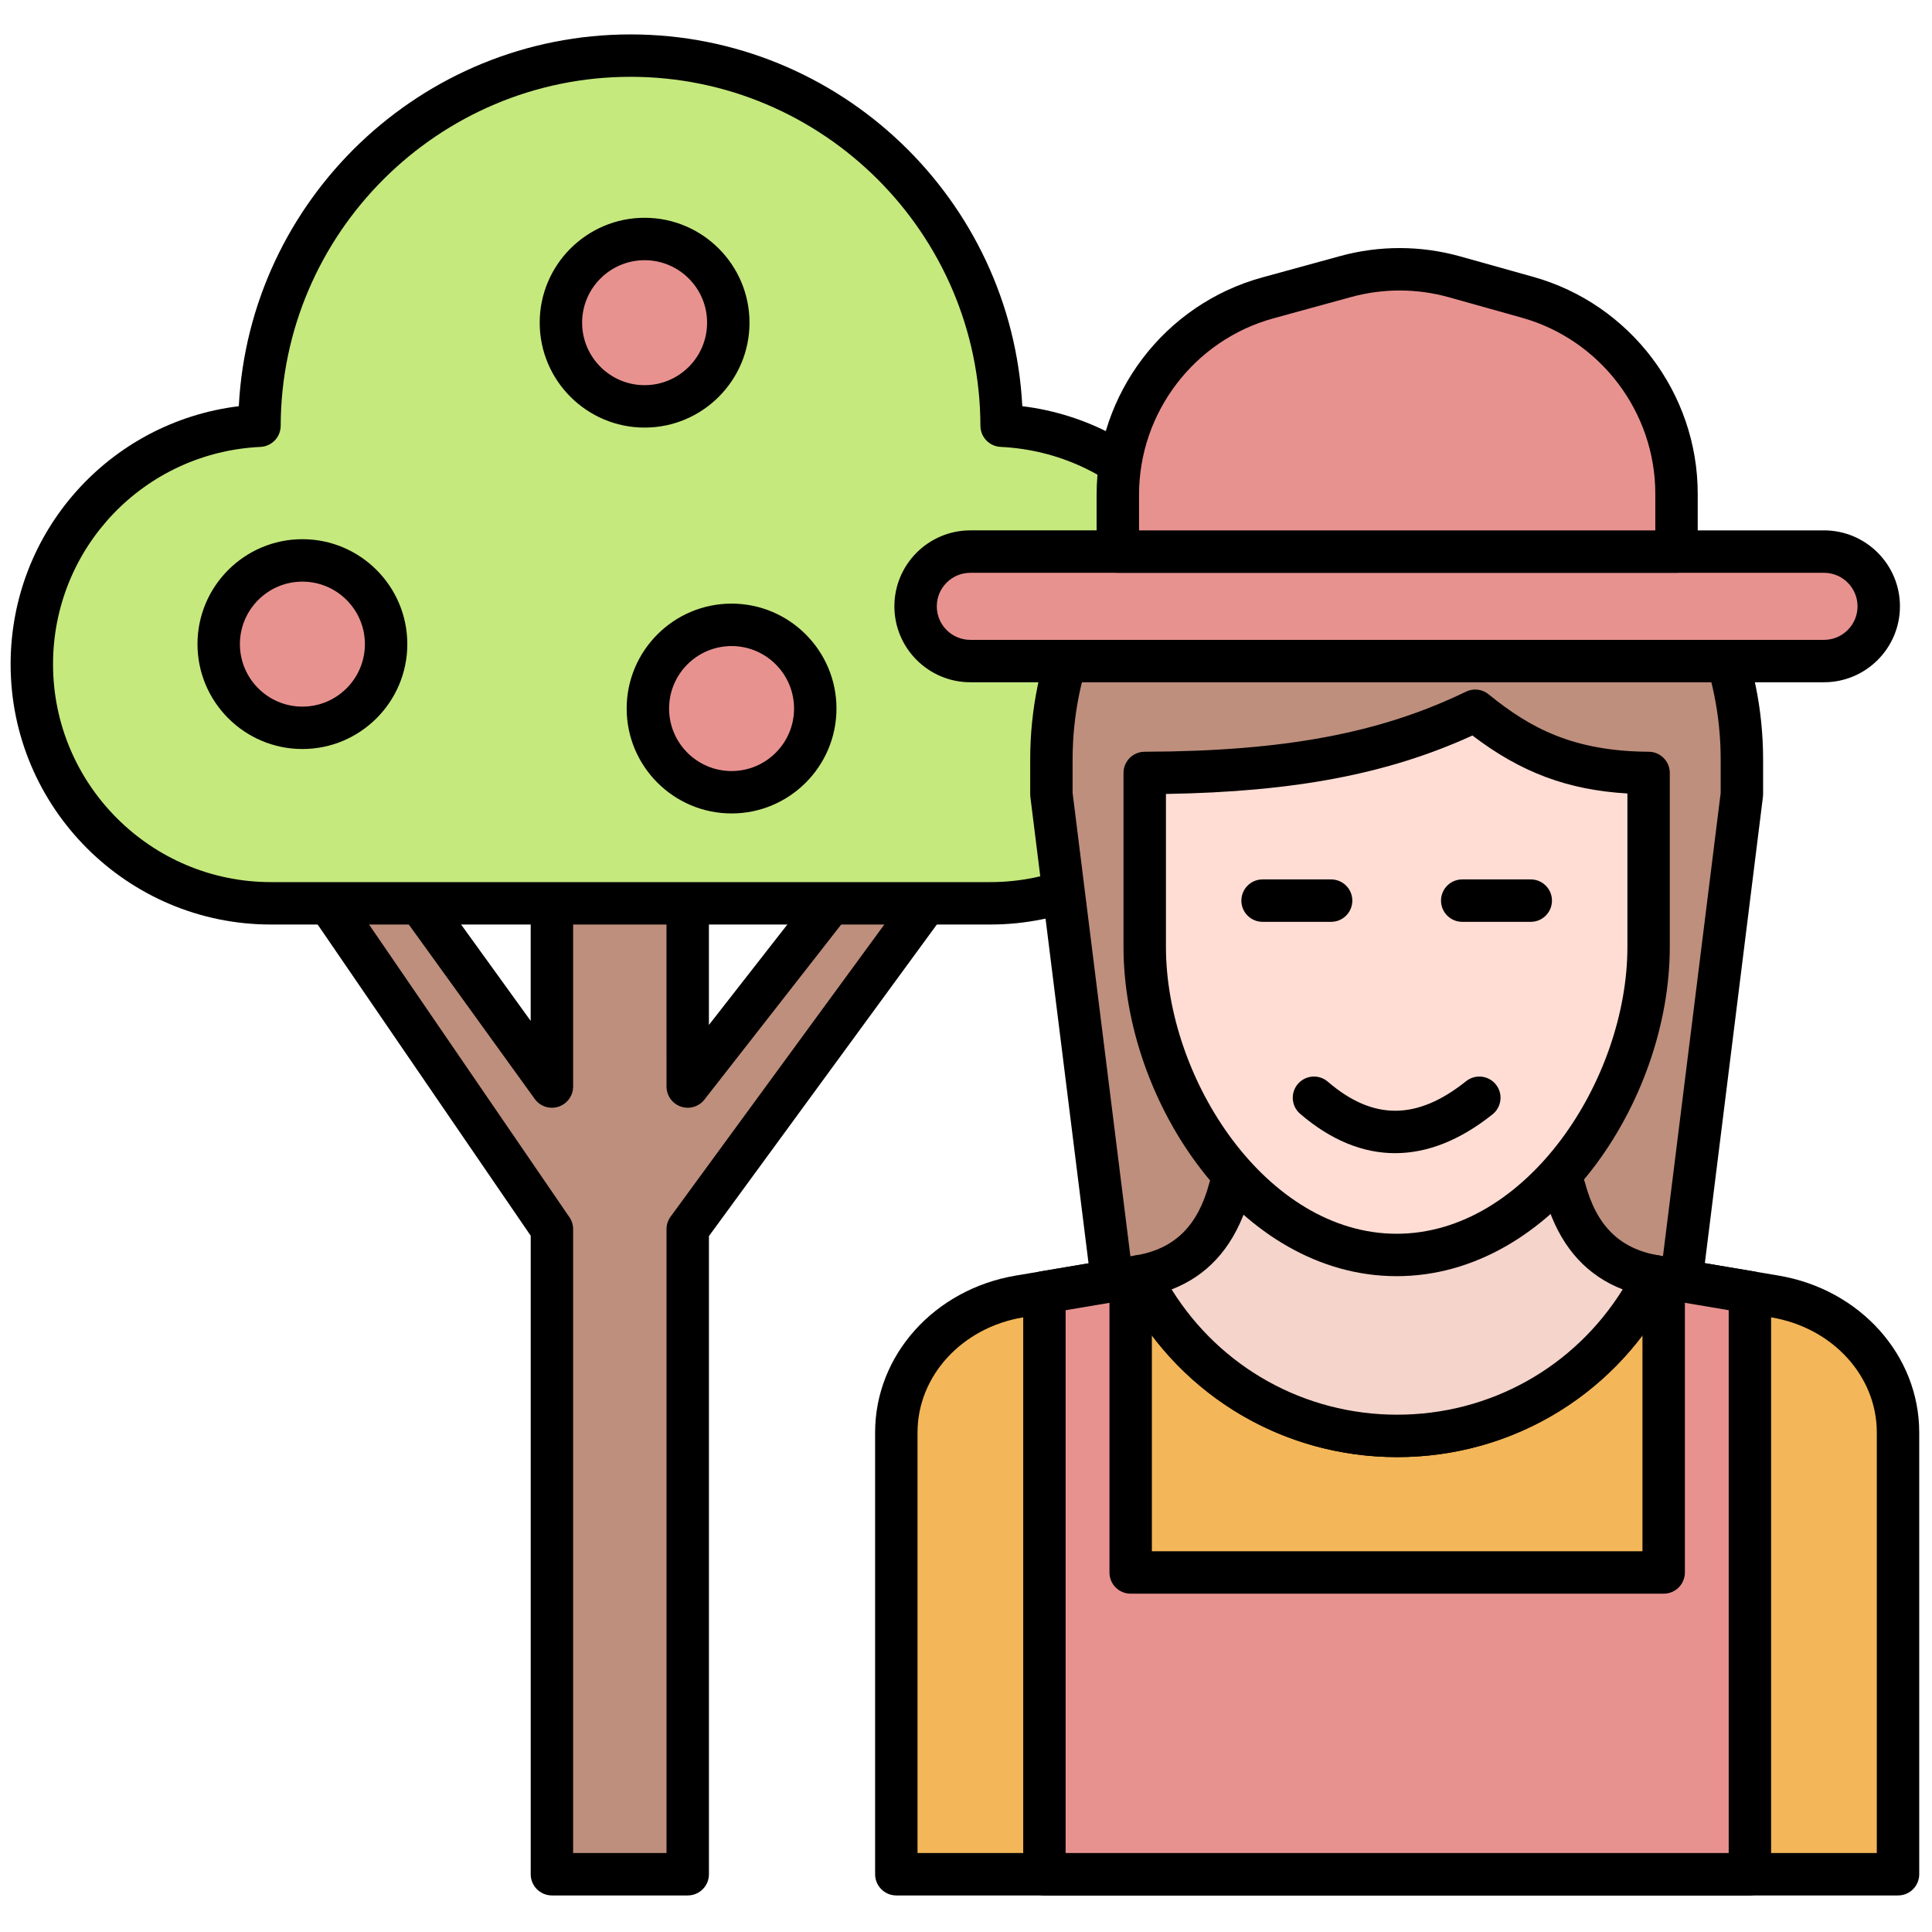 <svg xmlns="http://www.w3.org/2000/svg" xmlns:xlink="http://www.w3.org/1999/xlink" version="1.1" width="256" height="256" viewBox="0 0 256 256" xml:space="preserve">

<defs>
</defs>
<g style="stroke: none; stroke-width: 0; stroke-dasharray: none; stroke-linecap: butt; stroke-linejoin: miter; stroke-miterlimit: 10; fill: none; fill-rule: nonzero; opacity: 1;" transform="translate(1.407 1.407) scale(2.81 2.81)" >
	<polygon points="45.3,33.61 31.93,50.73 31.93,35.28 30.93,35.28 26.53,35.28 25.52,35.28 25.52,50.73 13.16,33.61 10.76,35.89 25.52,57.46 25.52,87.88 26.53,87.88 30.93,87.88 31.93,87.88 31.93,57.46 47.71,35.89 " style="stroke: none; stroke-width: 1; stroke-dasharray: none; stroke-linecap: butt; stroke-linejoin: miter; stroke-miterlimit: 10; fill: rgb(190,143,125); fill-rule: nonzero; opacity: 1;" transform="  matrix(1 0 0 1 0 0) "/>
	<path d="M 31.929 88.879 h -6.404 c -0.552 0 -1 -0.447 -1 -1 V 57.77 L 9.935 36.458 c -0.277 -0.405 -0.219 -0.953 0.137 -1.291 l 2.404 -2.279 c 0.209 -0.198 0.489 -0.295 0.781 -0.27 c 0.287 0.027 0.549 0.176 0.717 0.41 l 10.55 14.612 V 35.285 c 0 -0.552 0.448 -1 1 -1 h 6.404 c 0.552 0 1 0.448 1 1 V 47.83 l 11.585 -14.832 c 0.173 -0.222 0.433 -0.36 0.714 -0.381 c 0.277 -0.025 0.558 0.078 0.762 0.271 l 2.404 2.279 c 0.366 0.346 0.417 0.91 0.119 1.316 L 32.929 57.787 v 30.092 C 32.929 88.432 32.481 88.879 31.929 88.879 z M 26.525 86.879 h 4.404 V 57.46 c 0 -0.212 0.067 -0.419 0.193 -0.591 L 46.38 36.013 l -0.966 -0.917 L 32.717 51.35 c -0.264 0.338 -0.711 0.469 -1.114 0.33 c -0.403 -0.139 -0.674 -0.519 -0.674 -0.945 l -0.003 -14.45 h -4.401 v 14.45 c 0 0.434 -0.28 0.818 -0.692 0.951 c -0.414 0.136 -0.864 -0.015 -1.118 -0.366 L 13.022 35.126 l -0.955 0.906 L 26.35 56.896 c 0.114 0.166 0.175 0.363 0.175 0.564 V 86.879 z" style="stroke: none; stroke-width: 1; stroke-dasharray: none; stroke-linecap: butt; stroke-linejoin: miter; stroke-miterlimit: 10; fill: rgb(0,0,0); fill-rule: nonzero; opacity: 1;" transform=" matrix(1 0 0 1 0 0) " stroke-linecap="round" />
	<path d="M 46.731 19.574 C 46.705 9.931 38.882 2.121 29.233 2.121 s -17.472 7.81 -17.498 17.453 C 5.761 19.857 1 24.776 1 30.821 c 0 6.227 5.048 11.274 11.274 11.274 h 33.918 c 6.227 0 11.274 -5.048 11.274 -11.274 C 57.467 24.776 52.706 19.857 46.731 19.574 z" style="stroke: none; stroke-width: 1; stroke-dasharray: none; stroke-linecap: butt; stroke-linejoin: miter; stroke-miterlimit: 10; fill: rgb(197,233,125); fill-rule: nonzero; opacity: 1;" transform=" matrix(1 0 0 1 0 0) " stroke-linecap="round" />
	<path d="M 46.192 43.095 H 12.274 C 5.506 43.095 0 37.589 0 30.821 c 0 -6.244 4.656 -11.42 10.76 -12.167 c 0.506 -9.749 8.608 -17.532 18.473 -17.532 S 47.2 8.904 47.706 18.653 c 6.105 0.748 10.761 5.924 10.761 12.167 C 58.467 37.589 52.961 43.095 46.192 43.095 z M 29.233 3.121 c -9.072 0 -16.473 7.382 -16.498 16.456 c -0.001 0.533 -0.42 0.971 -0.953 0.996 C 6.297 20.833 2 25.334 2 30.821 c 0 5.666 4.609 10.274 10.274 10.274 h 33.918 c 5.665 0 10.274 -4.609 10.274 -10.274 c 0 -5.487 -4.297 -9.988 -9.782 -10.248 c -0.532 -0.025 -0.952 -0.463 -0.953 -0.996 C 45.707 10.503 38.306 3.121 29.233 3.121 z" style="stroke: none; stroke-width: 1; stroke-dasharray: none; stroke-linecap: butt; stroke-linejoin: miter; stroke-miterlimit: 10; fill: rgb(0,0,0); fill-rule: nonzero; opacity: 1;" transform=" matrix(1 0 0 1 0 0) " stroke-linecap="round" />
	<path d="M 78.364 63.235 l 3.275 -26.282 v -1.638 c 0 -8.991 -7.289 -16.28 -16.28 -16.28 h 0 c -8.991 0 -16.28 7.289 -16.28 16.28 v 1.638 l 3.275 26.256 L 78.364 63.235 z" style="stroke: none; stroke-width: 1; stroke-dasharray: none; stroke-linecap: butt; stroke-linejoin: miter; stroke-miterlimit: 10; fill: rgb(190,143,125); fill-rule: nonzero; opacity: 1;" transform=" matrix(1 0 0 1 0 0) " stroke-linecap="round" />
	<path d="M 78.364 64.235 L 78.364 64.235 l -26.012 -0.026 c -0.504 -0.001 -0.929 -0.376 -0.991 -0.876 l -3.275 -26.256 c -0.005 -0.042 -0.008 -0.083 -0.008 -0.124 v -1.638 c 0 -9.528 7.752 -17.28 17.28 -17.28 s 17.28 7.752 17.28 17.28 v 1.638 c 0 0.042 -0.003 0.083 -0.008 0.124 l -3.274 26.283 C 79.294 63.859 78.868 64.235 78.364 64.235 z M 53.236 62.21 l 24.245 0.024 l 3.157 -25.344 v -1.576 c 0 -8.426 -6.854 -15.28 -15.28 -15.28 s -15.28 6.854 -15.28 15.28 v 1.576 L 53.236 62.21 z" style="stroke: none; stroke-width: 1; stroke-dasharray: none; stroke-linecap: butt; stroke-linejoin: miter; stroke-miterlimit: 10; fill: rgb(0,0,0); fill-rule: nonzero; opacity: 1;" transform=" matrix(1 0 0 1 0 0) " stroke-linecap="round" />
	<path d="M 83.201 60.635 l -5.692 -0.959 c -2.218 4.46 -6.808 7.533 -12.127 7.533 c -5.319 0 -9.91 -3.072 -12.127 -7.533 l -5.692 0.959 c -3.359 0.566 -5.799 3.262 -5.799 6.408 v 20.835 H 89 V 67.044 C 89 63.898 86.56 61.201 83.201 60.635 z" style="stroke: none; stroke-width: 1; stroke-dasharray: none; stroke-linecap: butt; stroke-linejoin: miter; stroke-miterlimit: 10; fill: rgb(243,182,88); fill-rule: nonzero; opacity: 1;" transform=" matrix(1 0 0 1 0 0) " stroke-linecap="round" />
	<path d="M 89 88.879 H 41.765 c -0.552 0 -1 -0.447 -1 -1 V 67.044 c 0 -3.638 2.79 -6.747 6.633 -7.395 l 5.691 -0.959 c 0.438 -0.068 0.866 0.147 1.062 0.541 c 2.14 4.304 6.444 6.978 11.232 6.978 s 9.092 -2.674 11.231 -6.978 c 0.195 -0.394 0.622 -0.609 1.062 -0.541 l 5.691 0.959 C 87.211 60.297 90 63.406 90 67.044 v 20.835 C 90 88.432 89.553 88.879 89 88.879 z M 42.765 86.879 H 88 V 67.044 c 0 -2.657 -2.088 -4.938 -4.965 -5.422 l 0 0 l -4.979 -0.839 c -2.58 4.6 -7.37 7.426 -12.673 7.426 s -10.094 -2.826 -12.674 -7.426 l -4.979 0.839 c -2.877 0.484 -4.965 2.765 -4.965 5.422 V 86.879 z" style="stroke: none; stroke-width: 1; stroke-dasharray: none; stroke-linecap: butt; stroke-linejoin: miter; stroke-miterlimit: 10; fill: rgb(0,0,0); fill-rule: nonzero; opacity: 1;" transform=" matrix(1 0 0 1 0 0) " stroke-linecap="round" />
	<path d="M 73.276 55.536 c 0.599 2.256 1.915 3.739 4.237 4.141 H 77.51 c -2.218 4.46 -6.808 7.533 -12.127 7.533 c -5.319 0 -9.91 -3.072 -12.127 -7.533 c 2.322 -0.402 3.638 -1.885 4.237 -4.141 H 73.276" style="stroke: none; stroke-width: 1; stroke-dasharray: none; stroke-linecap: butt; stroke-linejoin: miter; stroke-miterlimit: 10; fill: rgb(244,212,203); fill-rule: nonzero; opacity: 1;" transform=" matrix(1 0 0 1 0 0) " stroke-linecap="round" />
	<path d="M 65.383 68.209 c -5.553 0 -10.543 -3.099 -13.023 -8.087 c -0.141 -0.283 -0.14 -0.615 0.004 -0.897 c 0.143 -0.281 0.41 -0.479 0.722 -0.533 c 1.813 -0.313 2.906 -1.397 3.44 -3.413 c 0.116 -0.438 0.514 -0.743 0.967 -0.743 h 15.783 c 0.453 0 0.851 0.306 0.967 0.743 c 0.534 2.016 1.628 3.1 3.44 3.413 c 0.512 0.088 0.871 0.554 0.826 1.071 c -0.013 0.155 -0.062 0.301 -0.138 0.427 C 75.88 65.139 70.91 68.209 65.383 68.209 z M 54.747 60.302 c 2.285 3.672 6.258 5.907 10.636 5.907 s 8.351 -2.235 10.635 -5.908 c -1.649 -0.639 -2.814 -1.899 -3.479 -3.766 H 58.229 C 57.564 58.402 56.397 59.664 54.747 60.302 z" style="stroke: none; stroke-width: 1; stroke-dasharray: none; stroke-linecap: butt; stroke-linejoin: miter; stroke-miterlimit: 10; fill: rgb(0,0,0); fill-rule: nonzero; opacity: 1;" transform=" matrix(1 0 0 1 0 0) " stroke-linecap="round" />
	<polygon points="52.82,59.75 48.75,60.44 48.75,87.88 82.02,87.88 82.02,60.44 77.95,59.75 77.95,73.65 52.82,73.65 " style="stroke: none; stroke-width: 1; stroke-dasharray: none; stroke-linecap: butt; stroke-linejoin: miter; stroke-miterlimit: 10; fill: rgb(232,146,144); fill-rule: nonzero; opacity: 1;" transform="  matrix(1 0 0 1 0 0) "/>
	<path d="M 82.016 88.879 H 48.749 c -0.553 0 -1 -0.447 -1 -1 V 60.436 c 0 -0.488 0.353 -0.905 0.834 -0.986 l 4.067 -0.685 c 0.291 -0.046 0.587 0.033 0.812 0.223 c 0.225 0.19 0.354 0.47 0.354 0.764 v 12.898 h 23.133 V 59.751 c 0 -0.294 0.13 -0.573 0.354 -0.764 c 0.225 -0.189 0.521 -0.269 0.812 -0.223 l 4.066 0.685 c 0.481 0.081 0.834 0.498 0.834 0.986 v 27.443 C 83.016 88.432 82.568 88.879 82.016 88.879 z M 49.749 86.879 h 31.267 V 61.281 l -2.066 -0.348 v 12.716 c 0 0.553 -0.447 1 -1 1 H 52.816 c -0.553 0 -1 -0.447 -1 -1 V 60.934 l -2.067 0.348 V 86.879 z" style="stroke: none; stroke-width: 1; stroke-dasharray: none; stroke-linecap: butt; stroke-linejoin: miter; stroke-miterlimit: 10; fill: rgb(0,0,0); fill-rule: nonzero; opacity: 1;" transform=" matrix(1 0 0 1 0 0) " stroke-linecap="round" />
	<path d="M 85.51 30.671 H 45.255 c -1.425 0 -2.581 -1.155 -2.581 -2.581 v 0 c 0 -1.425 1.155 -2.581 2.581 -2.581 H 85.51 c 1.425 0 2.581 1.155 2.581 2.581 v 0 C 88.091 29.516 86.935 30.671 85.51 30.671 z" style="stroke: none; stroke-width: 1; stroke-dasharray: none; stroke-linecap: butt; stroke-linejoin: miter; stroke-miterlimit: 10; fill: rgb(232,146,144); fill-rule: nonzero; opacity: 1;" transform=" matrix(1 0 0 1 0 0) " stroke-linecap="round" />
	<path d="M 85.51 31.671 H 45.255 c -1.974 0 -3.581 -1.606 -3.581 -3.581 c 0 -1.975 1.606 -3.581 3.581 -3.581 H 85.51 c 1.975 0 3.581 1.606 3.581 3.581 C 89.091 30.065 87.484 31.671 85.51 31.671 z M 45.255 26.51 c -0.872 0 -1.581 0.709 -1.581 1.581 s 0.709 1.581 1.581 1.581 H 85.51 c 0.872 0 1.581 -0.709 1.581 -1.581 s -0.709 -1.581 -1.581 -1.581 H 45.255 z" style="stroke: none; stroke-width: 1; stroke-dasharray: none; stroke-linecap: butt; stroke-linejoin: miter; stroke-miterlimit: 10; fill: rgb(0,0,0); fill-rule: nonzero; opacity: 1;" transform=" matrix(1 0 0 1 0 0) " stroke-linecap="round" />
	<path d="M 71.533 13.519 l -3.44 -0.965 c -1.681 -0.471 -3.459 -0.476 -5.142 -0.014 l -3.668 1.007 c -4.178 1.146 -7.073 4.944 -7.073 9.276 v 2.687 h 26.345 v -2.73 C 78.555 18.468 75.685 14.683 71.533 13.519 z" style="stroke: none; stroke-width: 1; stroke-dasharray: none; stroke-linecap: butt; stroke-linejoin: miter; stroke-miterlimit: 10; fill: rgb(232,146,144); fill-rule: nonzero; opacity: 1;" transform=" matrix(1 0 0 1 0 0) " stroke-linecap="round" />
	<path d="M 78.555 26.51 H 52.21 c -0.553 0 -1 -0.448 -1 -1 v -2.688 c 0 -4.768 3.211 -8.979 7.809 -10.24 l 3.668 -1.006 c 1.858 -0.511 3.821 -0.505 5.676 0.016 l 3.44 0.964 l 0 0 c 4.564 1.279 7.752 5.484 7.752 10.225 v 2.729 C 79.555 26.062 79.107 26.51 78.555 26.51 z M 53.21 24.51 h 24.345 V 22.78 c 0 -3.848 -2.587 -7.26 -6.291 -8.299 l -3.44 -0.964 c -1.507 -0.422 -3.101 -0.425 -4.607 -0.013 l -3.668 1.006 c -3.731 1.024 -6.338 4.442 -6.338 8.312 V 24.51 z" style="stroke: none; stroke-width: 1; stroke-dasharray: none; stroke-linecap: butt; stroke-linejoin: miter; stroke-miterlimit: 10; fill: rgb(0,0,0); fill-rule: nonzero; opacity: 1;" transform=" matrix(1 0 0 1 0 0) " stroke-linecap="round" />
	<path d="M 77.239 35.948 v 8.197 c 0 6.952 -5.319 14.531 -11.88 14.531 h 0 c -6.561 0 -11.88 -7.58 -11.88 -14.531 v -8.197 c 6.839 -0.023 11.476 -0.941 15.586 -2.934 C 71.389 34.911 73.652 35.925 77.239 35.948 z" style="stroke: none; stroke-width: 1; stroke-dasharray: none; stroke-linecap: butt; stroke-linejoin: miter; stroke-miterlimit: 10; fill: rgb(255,221,212); fill-rule: nonzero; opacity: 1;" transform=" matrix(1 0 0 1 0 0) " stroke-linecap="round" />
	<path d="M 65.358 59.677 c -7.372 0 -12.88 -8.2 -12.88 -15.532 v -8.197 c 0 -0.551 0.445 -0.998 0.997 -1 c 6.568 -0.022 11.101 -0.87 15.152 -2.833 c 0.35 -0.17 0.768 -0.121 1.068 0.125 c 1.973 1.609 4.012 2.686 7.55 2.708 c 0.55 0.003 0.993 0.45 0.993 1 v 8.197 C 78.239 51.477 72.73 59.677 65.358 59.677 z M 54.479 36.938 v 7.207 c 0 6.257 4.753 13.532 10.88 13.532 c 6.128 0 10.881 -7.274 10.881 -13.532 v -7.229 c -2.822 -0.167 -5.029 -0.996 -7.309 -2.734 C 64.954 35.998 60.547 36.838 54.479 36.938 z" style="stroke: none; stroke-width: 1; stroke-dasharray: none; stroke-linecap: butt; stroke-linejoin: miter; stroke-miterlimit: 10; fill: rgb(0,0,0); fill-rule: nonzero; opacity: 1;" transform=" matrix(1 0 0 1 0 0) " stroke-linecap="round" />
	<path d="M 62.268 42.968 h -3.232 c -0.553 0 -1 -0.448 -1 -1 s 0.447 -1 1 -1 h 3.232 c 0.553 0 1 0.448 1 1 S 62.82 42.968 62.268 42.968 z" style="stroke: none; stroke-width: 1; stroke-dasharray: none; stroke-linecap: butt; stroke-linejoin: miter; stroke-miterlimit: 10; fill: rgb(0,0,0); fill-rule: nonzero; opacity: 1;" transform=" matrix(1 0 0 1 0 0) " stroke-linecap="round" />
	<path d="M 71.682 42.968 h -3.232 c -0.553 0 -1 -0.448 -1 -1 s 0.447 -1 1 -1 h 3.232 c 0.553 0 1 0.448 1 1 S 72.234 42.968 71.682 42.968 z" style="stroke: none; stroke-width: 1; stroke-dasharray: none; stroke-linecap: butt; stroke-linejoin: miter; stroke-miterlimit: 10; fill: rgb(0,0,0); fill-rule: nonzero; opacity: 1;" transform=" matrix(1 0 0 1 0 0) " stroke-linecap="round" />
	<path d="M 65.285 53.877 c -1.531 0 -3.038 -0.619 -4.478 -1.856 c -0.418 -0.359 -0.466 -0.991 -0.105 -1.41 c 0.36 -0.418 0.991 -0.466 1.41 -0.105 c 2.133 1.833 4.204 1.829 6.521 -0.023 c 0.431 -0.346 1.062 -0.273 1.405 0.157 c 0.345 0.431 0.274 1.061 -0.157 1.405 C 68.353 53.266 66.807 53.877 65.285 53.877 z" style="stroke: none; stroke-width: 1; stroke-dasharray: none; stroke-linecap: butt; stroke-linejoin: miter; stroke-miterlimit: 10; fill: rgb(0,0,0); fill-rule: nonzero; opacity: 1;" transform=" matrix(1 0 0 1 0 0) " stroke-linecap="round" />
	<circle cx="13.757" cy="29.877" r="3.947" style="stroke: none; stroke-width: 1; stroke-dasharray: none; stroke-linecap: butt; stroke-linejoin: miter; stroke-miterlimit: 10; fill: rgb(232,146,144); fill-rule: nonzero; opacity: 1;" transform="  matrix(1 0 0 1 0 0) "/>
	<path d="M 13.759 34.819 c -2.728 0 -4.947 -2.219 -4.947 -4.947 s 2.219 -4.947 4.947 -4.947 s 4.947 2.219 4.947 4.947 S 16.487 34.819 13.759 34.819 z M 13.759 26.926 c -1.625 0 -2.947 1.322 -2.947 2.947 s 1.322 2.947 2.947 2.947 s 2.947 -1.322 2.947 -2.947 S 15.384 26.926 13.759 26.926 z" style="stroke: none; stroke-width: 1; stroke-dasharray: none; stroke-linecap: butt; stroke-linejoin: miter; stroke-miterlimit: 10; fill: rgb(0,0,0); fill-rule: nonzero; opacity: 1;" transform=" matrix(1 0 0 1 0 0) " stroke-linecap="round" />
	<circle cx="29.897" cy="14.717" r="3.947" style="stroke: none; stroke-width: 1; stroke-dasharray: none; stroke-linecap: butt; stroke-linejoin: miter; stroke-miterlimit: 10; fill: rgb(232,146,144); fill-rule: nonzero; opacity: 1;" transform="  matrix(1 0 0 1 0 0) "/>
	<path d="M 29.896 19.662 c -2.728 0 -4.947 -2.219 -4.947 -4.947 s 2.219 -4.946 4.947 -4.946 s 4.946 2.219 4.946 4.946 S 32.624 19.662 29.896 19.662 z M 29.896 11.769 c -1.625 0 -2.947 1.322 -2.947 2.946 c 0 1.625 1.322 2.947 2.947 2.947 c 1.625 0 2.946 -1.322 2.946 -2.947 C 32.843 13.09 31.521 11.769 29.896 11.769 z" style="stroke: none; stroke-width: 1; stroke-dasharray: none; stroke-linecap: butt; stroke-linejoin: miter; stroke-miterlimit: 10; fill: rgb(0,0,0); fill-rule: nonzero; opacity: 1;" transform=" matrix(1 0 0 1 0 0) " stroke-linecap="round" />
	<circle cx="33.997" cy="32.907" r="3.947" style="stroke: none; stroke-width: 1; stroke-dasharray: none; stroke-linecap: butt; stroke-linejoin: miter; stroke-miterlimit: 10; fill: rgb(232,146,144); fill-rule: nonzero; opacity: 1;" transform="  matrix(1 0 0 1 0 0) "/>
	<path d="M 33.997 37.857 c -2.728 0 -4.947 -2.219 -4.947 -4.947 s 2.219 -4.947 4.947 -4.947 s 4.946 2.219 4.946 4.947 S 36.725 37.857 33.997 37.857 z M 33.997 29.964 c -1.625 0 -2.947 1.322 -2.947 2.947 s 1.322 2.947 2.947 2.947 c 1.625 0 2.946 -1.322 2.946 -2.947 S 35.622 29.964 33.997 29.964 z" style="stroke: none; stroke-width: 1; stroke-dasharray: none; stroke-linecap: butt; stroke-linejoin: miter; stroke-miterlimit: 10; fill: rgb(0,0,0); fill-rule: nonzero; opacity: 1;" transform=" matrix(1 0 0 1 0 0) " stroke-linecap="round" />
</g>
</svg>